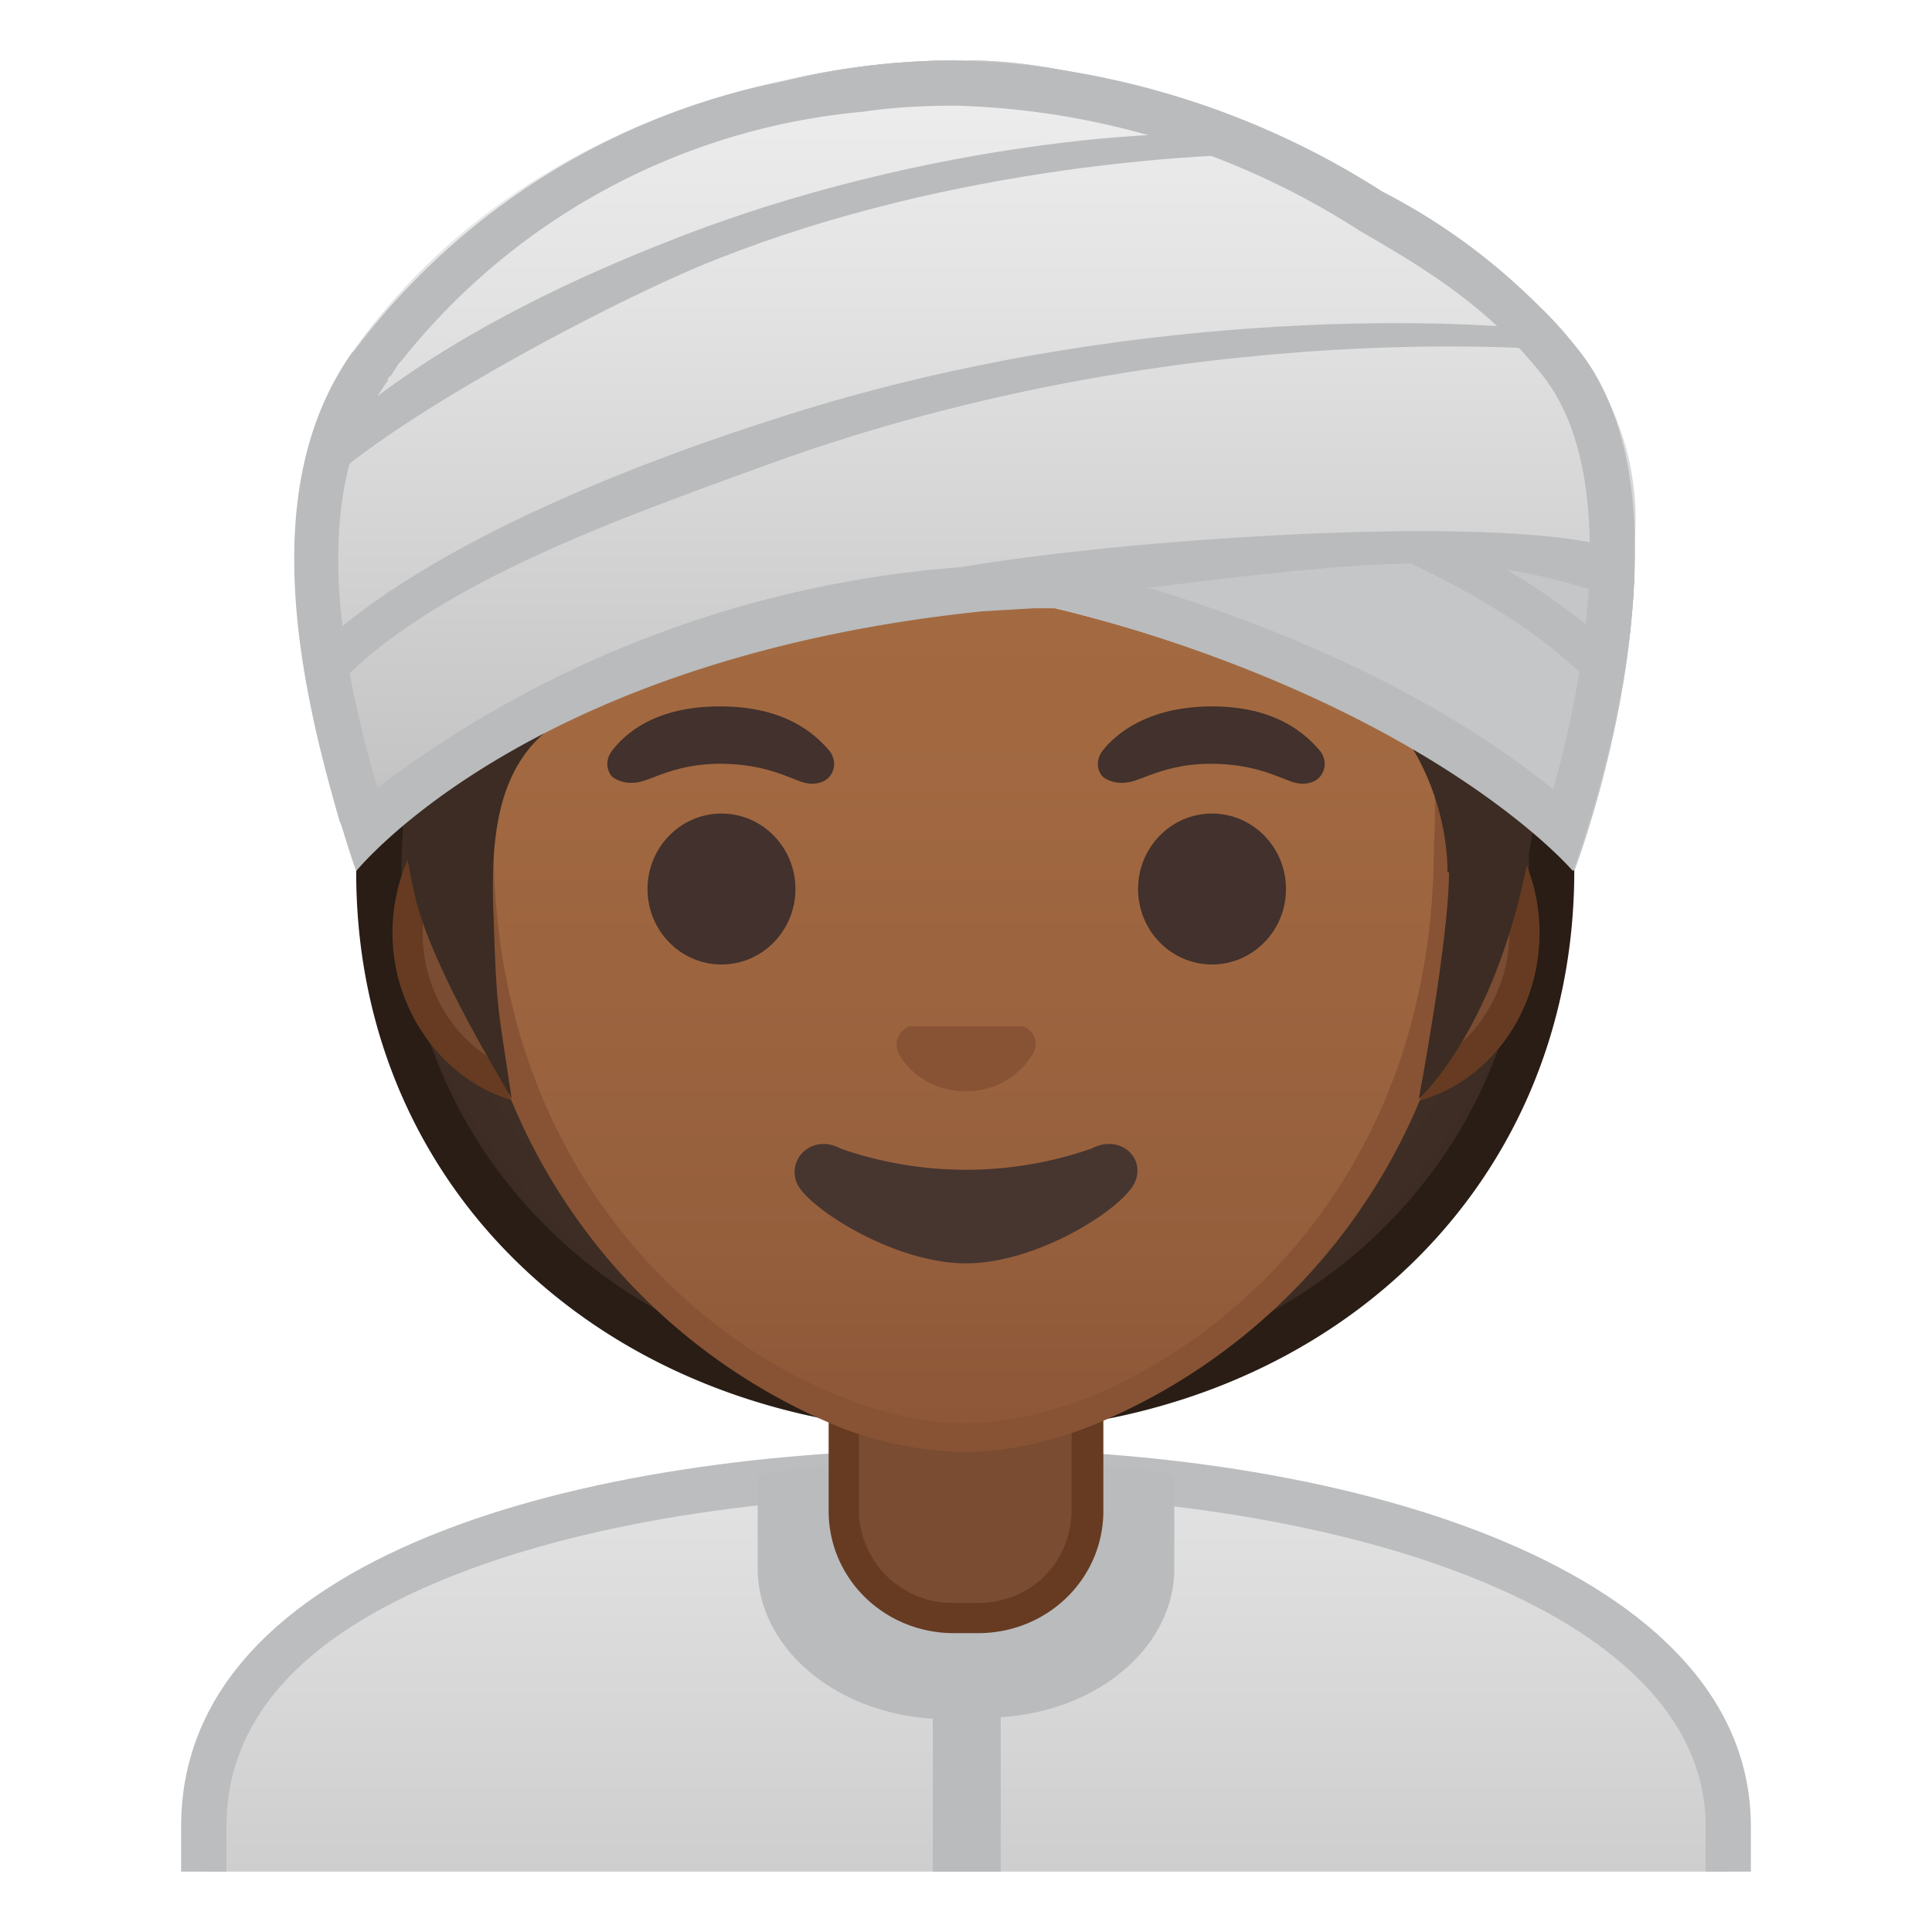 <svg viewBox="0 0 128 128" xmlns="http://www.w3.org/2000/svg" xmlns:xlink="http://www.w3.org/1999/xlink"><defs><path id="a" d="M4 4h120v120H4z"/></defs><clipPath id="b"><use xlink:href="#a"/></clipPath><g clip-path="url(#b)"><linearGradient id="c" x1="64" x2="64" y1="97.5" y2="130.5" gradientUnits="userSpaceOnUse"><stop stop-color="#E3E3E3" offset="0"/><stop stop-color="#C9C9C9" offset="1"/></linearGradient><path d="M13.5 130.5V121c0-17.3 27.2-23.5 50.5-23.5h.1c13.4 0 25.9 2.1 35 6 7 3 15.4 8.5 15.4 17.5v9.5h-101z" fill="url(#c)"/><path d="M64.1 99c24.3 0 48.9 7.5 48.9 22v8H15v-8c0-7 4.9-12.5 14.5-16.4C38.3 101 50.5 99 64 99h.1m0-3H64c-25.6 0-52 7.1-52 25v11h104v-11c0-16.9-26.1-25-51.9-25z" fill="#BBBDBF"/></g><g clip-path="url(#b)" fill="#B9BBBD"><path d="M62.8 113.8h2.5c6.9 0 12.5-4.4 12.5-9.9v-6.2a85.6 85.6 0 0 0-27.6 0v6.2c0 5.5 5.6 10 12.6 10z"/><path d="M61.8 111.5h4.5v17.9h-4.5z"/></g><path d="M63.2 107.2c-4 0-7.3-3.2-7.3-7.1v-9h16.2v9c0 4-3.3 7.1-7.3 7.1h-1.6z" fill="#7A4C32"/><path d="M71 92v8c0 3.5-2.7 6.2-6.2 6.2h-1.6a6.2 6.2 0 0 1-6.3-6.1v-8h14.2m2-2H54.9v10c0 4.5 3.7 8.1 8.3 8.1h1.6c4.6 0 8.3-3.6 8.3-8.1V90z" fill="#663B22"/><radialGradient id="d" cx="31.1" cy="45.1" r="38.2" gradientTransform="matrix(1.034 0 0 1.019 31.8 8)" gradientUnits="userSpaceOnUse"><stop stop-color="#554138" offset="0"/><stop stop-color="#3C2C23" offset="1"/></radialGradient><path d="M64 93.4c-22.5 0-38.9-15-38.9-35.7 0-20.5 16.7-43.3 38.9-43.3 10.4 0 20.2 4.9 27.7 13.8 7 8.3 11 19 11 29.5 0 20.7-16.2 35.7-38.7 35.7z" fill="url(#d)"/><path d="M64 15.9c10 0 19.3 4.7 26.5 13.2 6.8 8 10.8 18.7 10.8 28.6 0 19.8-15.7 34.2-37.3 34.2-21.6 0-37.4-14.4-37.4-34.2 0-10 4-20.6 10.8-28.6A34.9 34.9 0 0 1 64 16m0-3c-23.2 0-40.4 23.3-40.4 44.8S40.8 94.9 64 94.9s40.3-15.7 40.3-37.2c0-21.5-17.1-44.8-40.3-44.8z" fill="#291D15"/><path d="M36.7 72.3c-5.4 0-9.7-4.7-9.7-10.4s4.3-10.5 9.7-10.5h54.6c5.4 0 9.7 4.7 9.7 10.5s-4.3 10.4-9.7 10.4H36.7z" fill="#7A4C32"/><path d="M91.3 52.4c4.8 0 8.7 4.3 8.7 9.4s-3.9 9.5-8.7 9.5H36.7c-4.8 0-8.7-4.3-8.7-9.5s3.9-9.4 8.7-9.4h54.6m0-2H36.7c-6 0-10.7 5.2-10.7 11.4s4.8 11.5 10.7 11.5h54.6c6 0 10.7-5.2 10.7-11.5s-4.8-11.4-10.7-11.4z" fill="#663B22"/><linearGradient id="e" x1="64" x2="64" y1="94.7" y2="17.9" gradientUnits="userSpaceOnUse"><stop stop-color="#8D5738" offset="0"/><stop stop-color="#97603D" offset=".2"/><stop stop-color="#A26941" offset=".6"/><stop stop-color="#A56C43" offset="1"/></linearGradient><path d="M64 95.3c-2.3 0-5-.5-7.6-1.5A38.7 38.7 0 0 1 32 56c-.1-28.8 17.2-39 32-39s32.1 10.2 32.1 39a38.6 38.6 0 0 1-24.6 37.8 23 23 0 0 1-7.5 1.5z" fill="url(#e)"/><path d="M64 18a29 29 0 0 1 21.6 9.2A41.3 41.3 0 0 1 95 56c0 21-12.9 33-24 37-2.4.8-5 1.3-7.1 1.3-2.2 0-4.7-.5-7.2-1.4-11-3.9-24-16-24-37 0-12 3.4-22 9.7-28.7A29 29 0 0 1 64 18m0-2c-17.2 0-33.1 12.8-33.1 40A39.8 39.8 0 0 0 56 94.7a24 24 0 0 0 7.9 1.5c2.4 0 5-.5 7.8-1.5A39.8 39.8 0 0 0 97.1 56c0-27.2-15.9-40-33.1-40z" fill="#875334"/><radialGradient id="f" cx="258.8" cy="-22.5" r="45.4" gradientTransform="matrix(.796 0 0 .796 -141.8 19.1)" gradientUnits="userSpaceOnUse"><stop stop-color="#554138" offset="0"/><stop stop-color="#3C2C23" offset="1"/></radialGradient><path d="M96 57.8c0 4.4-2 15-2 15s5.3-4.7 7.4-16.8c2.8-16.5 1.5-47.8-37.3-47.8S26 43.8 26 43.8s0 9.7 1.6 16c1.3 4.8 5.6 11.7 6.3 13-.9-6.1-1-5.7-1.2-12.1-.3-6.8.7-11.8 6.6-14 20.8-7.4 35-16.8 35-16.8 3.3 7.2 12.7 13.8 16.4 16.4 3 2.2 5.2 7 5.2 11.5z" fill="url(#f)"/><path d="M67.8 68h-7.6c-.6.3-1 1-.7 1.7s1.7 2.6 4.5 2.6 4.2-2 4.5-2.6c.3-.7 0-1.4-.7-1.7z" fill="#875334"/><g fill="#42312C"><ellipse cx="47.8" cy="58.9" rx="4.9" ry="5"/><ellipse cx="80.3" cy="58.9" rx="4.9" ry="5"/><path d="M55 49.8c-1-1.2-3-3-7.3-3s-6.3 1.8-7.2 3c-.4.6-.3 1.2 0 1.6.3.3 1 .6 1.9.4s2.5-1.2 5.3-1.2c2.9 0 4.5.9 5.4 1.2s1.6 0 1.9-.4c.3-.4.4-1 0-1.6zm32.5 0c-1-1.2-3-3-7.2-3s-6.4 1.8-7.3 3c-.4.6-.3 1.2 0 1.6.3.3 1 .6 1.9.4s2.5-1.2 5.3-1.2c2.9 0 4.5.9 5.4 1.2s1.6 0 1.9-.4c.3-.4.4-1 0-1.6z"/></g><path d="M72.3 76.1a25.3 25.3 0 0 1-16.6 0c-1.8-1-3.6.6-2.9 2.3.7 1.6 6.4 5.3 11.2 5.3s10.5-3.7 11.2-5.4c.7-1.6-1-3.2-2.9-2.2z" fill="#473530"/><defs><path id="g" d="M65 39.2c-24.5-5.1-39.7-6.4-44.6-1.9a20 20 0 0 1 3-13.9A51.3 51.3 0 0 1 64 4c10.7 0 23.7 6.2 33.3 12.7 3.1 2.1 5.2 3.7 7.4 6.7 8.3 11.4-.4 34.3-.4 34.3S93.8 45 65 39.2z"/></defs><use fill="#C4C6C7" xlink:href="#g"/><clipPath id="h"><use xlink:href="#g"/></clipPath><path d="M65.3 41.4c24.5-5.1 40.3-5.9 45.1-1.3.7-6.7-1.6-11.9-3.5-14.5-2.2-3-4.3-4.6-7.3-6.7C89.9 12.4 77 6.2 66.2 6.2c-10.6 0-23.6 6.2-33.2 12.7a26 26 0 0 0-7.3 6.7C17.4 37 26 60 26 60s.8-3.4 4.7-4.8c0-3.6 5.9-7.8 34.6-13.7z" clip-path="url(#h)" fill="#B9BBBD"/><path d="M107.7 43.9s-6.1-8.4-32.9-16.7A131.5 131.5 0 0 0 24.4 22s-.3.2-1 1.3c0 0 25.4-2.8 53.7 7.5 10.4 3.8 24.3 8.6 30 16.5l.6-3.4z" clip-path="url(#h)" fill="#B9BBBD"/><linearGradient id="i" x1="64" x2="64" y1="4.3" y2="56" gradientUnits="userSpaceOnUse"><stop stop-color="#eee" offset="0"/><stop stop-color="#E3E3E3" offset=".3"/><stop stop-color="#C5C5C5" offset=".9"/><stop stop-color="#BDBDBD" offset="1"/></linearGradient><path d="M60.6 40.5c24.6-4.5 39.8-7.4 47.6-3 .6-6.7-1.6-11.6-3.6-14A66.1 66.1 0 0 0 63.9 4C53.3 4 33.4 9 23.3 23.4c-8 11.6.3 34.3.3 34.3s8.2-11.9 37-17.2z" fill="url(#i)"/><path d="M20.2 43.9s6.1-8.4 32.9-16.7c21.1-6.5 41.8-6.3 50.4-5.2 0 0 .3.2 1 1.3 0 0-25.4-2.8-53.7 7.5-10.4 3.8-24.3 8.6-30 16.5l-.6-3.4zm.1-13.3s6.7-7.9 24.2-14.7a90.2 90.2 0 0 1 40-6.4l1.8.8c-8-.1-24.8 1-40.1 7.4C38.3 21 22 30.3 19.8 34.3l.5-3.7z" fill="#B9BBBD"/><defs><path id="j" d="M65 39.2c-24.5-5.1-39.7-6.4-44.6-1.9a20 20 0 0 1 3-13.9A51.3 51.3 0 0 1 64 4c10.7 0 23.7 6.2 33.3 12.7 3.1 2.1 5.2 3.7 7.4 6.7 8.3 11.4-.4 34.3-.4 34.3S93.8 45 65 39.2z"/></defs><use fill="#C4C6C7" xlink:href="#j"/><clipPath id="k"><use xlink:href="#j"/></clipPath><path d="M63.6 40.5c29-3.6 33-4.6 44.6-.5.6-6.7-.8-11.4-2.4-14.6-1.6-3.3-3.2-4.4-6.3-6.5A66 66 0 0 0 66.2 6.2c-10.6 0-23.6 6.2-33.2 12.7a26 26 0 0 0-7.3 6.7c-8.3 11.4-2 32-2 32s10.8-13.4 39.9-17z" clip-path="url(#k)" fill="#B9BBBD"/><path d="M107.7 43.9s-6.1-8.4-32.9-16.7A131.5 131.5 0 0 0 24.4 22s-.3.2-1 1.3c0 0 25.4-2.8 53.7 7.5 10.4 3.8 24.3 8.6 30 16.5l.6-3.4z" clip-path="url(#k)" fill="#B9BBBD"/><linearGradient id="l" x1="64.1" x2="64.1" y1="4.3" y2="56" gradientUnits="userSpaceOnUse"><stop stop-color="#eee" offset="0"/><stop stop-color="#E3E3E3" offset=".3"/><stop stop-color="#C5C5C5" offset=".9"/><stop stop-color="#BDBDBD" offset="1"/></linearGradient><path d="M59.8 38.4c8.1-2.3 41.9-5 48.4-1.6a18 18 0 0 0-3.6-13.4A61.2 61.2 0 0 0 63.9 4C50.7 4 33.4 9 23.3 23.4c-8 11.6.3 34.3.3 34.3s.2-9 36.1-19.3z" fill="url(#l)"/><path d="M20.2 43.9s6.1-8.4 32.9-16.7c21.1-6.5 41.8-6.3 50.4-5.2 0 0 .3.2 1 1.3 0 0-25.4-2.8-53.7 7.5-10.4 3.8-24.3 8.6-30 16.5l-.6-3.4zm.9-14.2s5.9-7 23.4-13.8C61.2 9.3 79.5 8 85 9.3l1.8.9c-8-.2-25.3 1.1-40.6 7.5-7.8 3.3-23.7 12-26 16 .1-1.3.7-2.9 1-4z" fill="#B9BBBD"/><path d="M63.3 7a52 52 0 0 1 26.8 8.3c4.5 2.6 8.6 5.1 12.2 9.7 5 6.5 2.8 19.5.6 27.3-4.9-4-15-10.5-32-14.8l-.5-.1-1.9-.1c-1.1 0-2.2 0-3.2.2h-.5A73 73 0 0 0 25 52.2c-2.6-9-4.5-19.7.7-27 0-.1 0-.2.2-.3l.5-.8.2-.2A44.1 44.1 0 0 1 57.2 7.4c2-.3 4.1-.4 6.1-.4m0-3a48.6 48.6 0 0 0-11.5 1.4 47 47 0 0 0-28.3 17.8l-.2.2c-6.2 8.8-3.6 21.4-.8 31 .1.2 1.2 3.1 1.1 3.3.3-.3 11.5-14.1 41.5-17.2l3.4-.2h1.6c24.8 6.4 34.1 17.4 34.1 17.4s9-23.6.4-34.5a41 41 0 0 0-13-10.5A55 55 0 0 0 63.2 4zM23.6 57.7z" fill="#B9BBBD"/></svg>